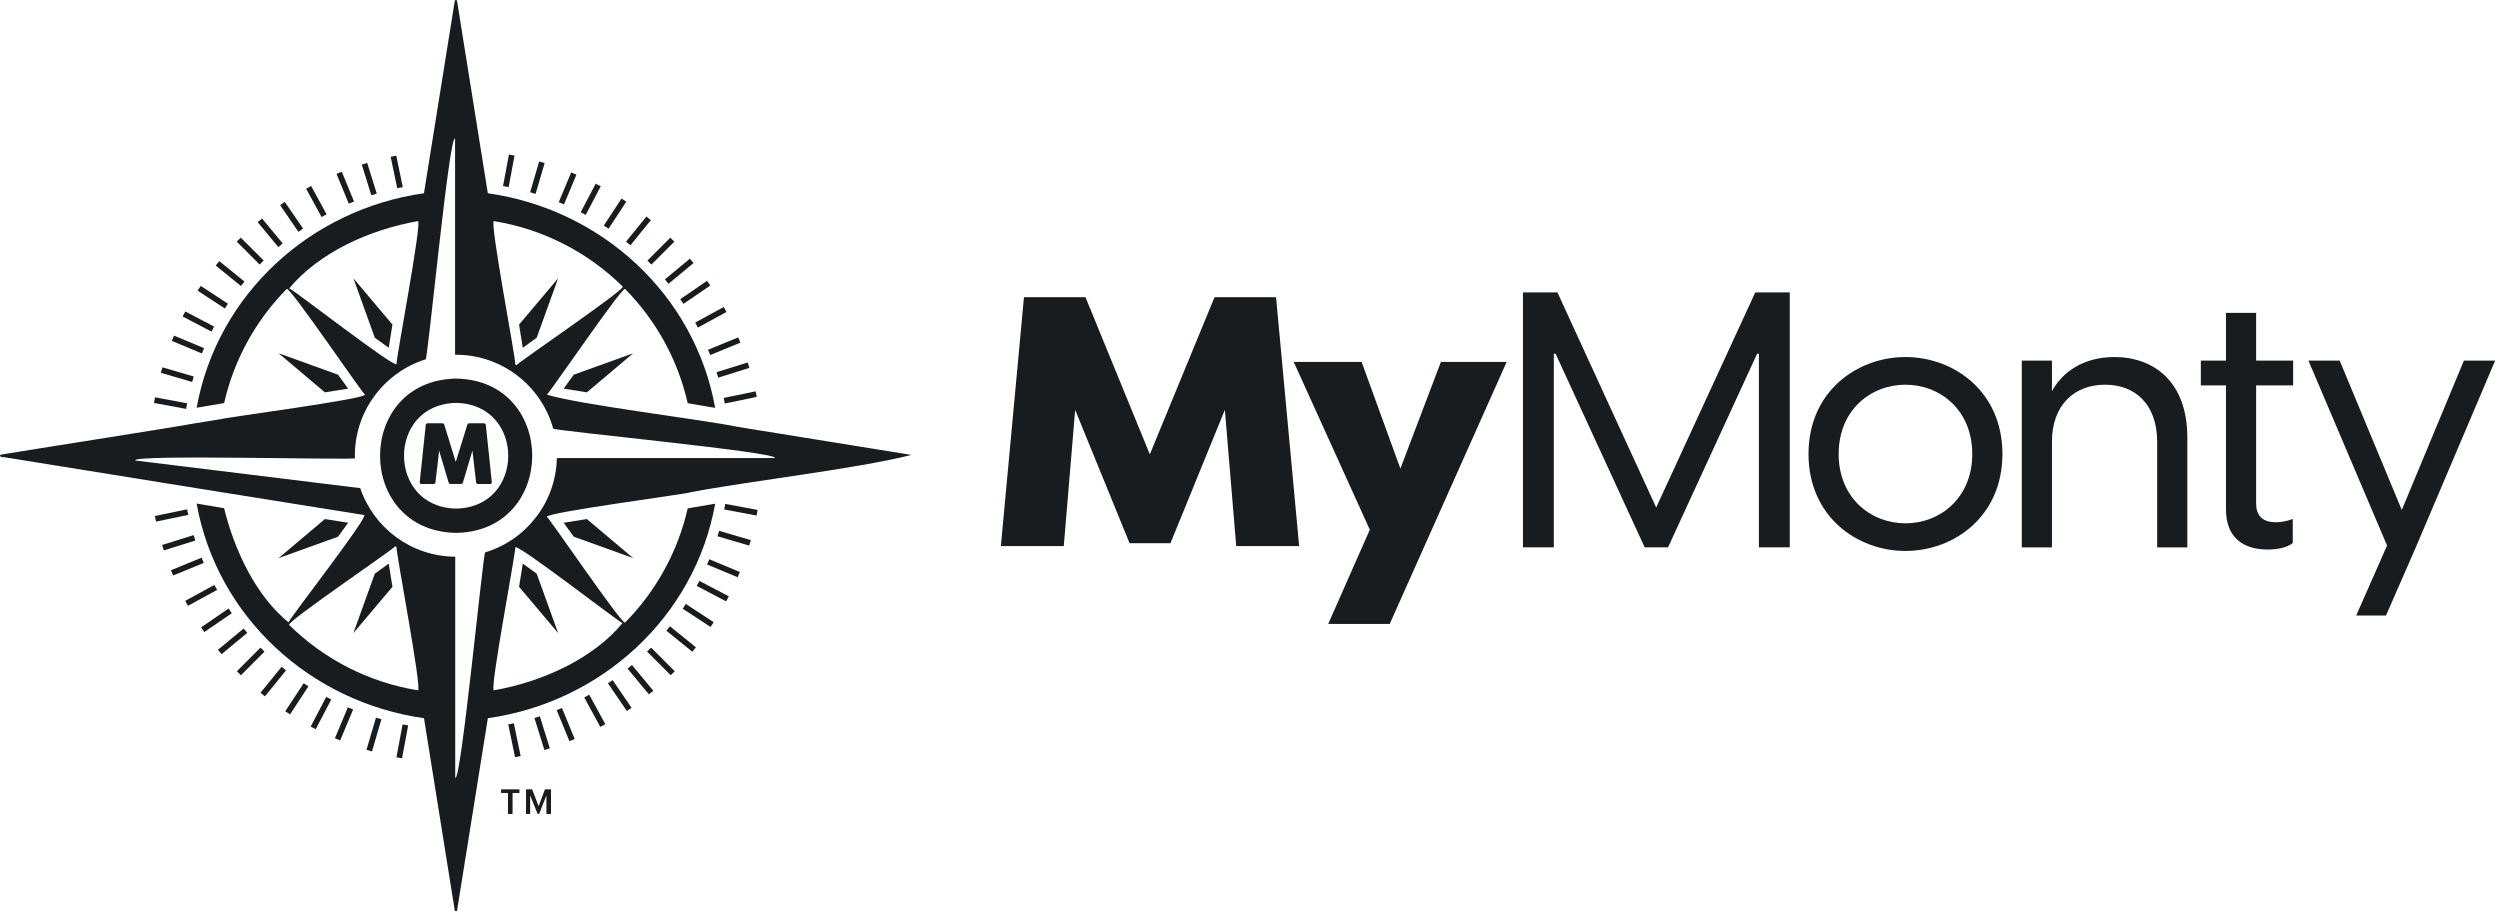 <svg width="192" height="70" viewBox="0 0 192 70" fill="none" xmlns="http://www.w3.org/2000/svg">
<path d="M38.485 60.9H39.012V62.511H39.365V60.9H39.891V60.623H38.485V60.9Z" fill="#191C1F"/>
<path d="M41.366 61.913L40.869 60.623H40.399V62.511H40.716V61.086L41.29 62.511H41.403L41.966 61.086V62.511H42.317V60.623H41.852L41.366 61.913Z" fill="#191C1F"/>
<path d="M44.063 41.217L48.628 42.863L45.072 39.863L43.29 40.148L44.063 41.217Z" fill="#191C1F"/>
<path d="M26.736 40.148L24.952 39.863L21.398 42.863L25.962 41.217L26.736 40.148Z" fill="#191C1F"/>
<path d="M25.962 28.778L21.398 27.131L24.952 30.132L26.736 29.846L25.962 28.778Z" fill="#191C1F"/>
<path d="M43.29 29.846L45.072 30.132L48.628 27.131L44.063 28.777L43.29 29.846Z" fill="#191C1F"/>
<path d="M28.786 25.937L29.854 26.71L30.14 24.928L27.14 21.373L28.786 25.937Z" fill="#191C1F"/>
<path d="M28.786 44.058L27.14 48.621L30.14 45.067L29.854 43.285L28.786 44.058Z" fill="#191C1F"/>
<path d="M41.218 25.937L42.865 21.373L39.864 24.928L40.15 26.71L41.218 25.937Z" fill="#191C1F"/>
<path d="M35.031 29.076C27.24 29.21 27.242 40.794 35.031 40.925C42.821 40.792 42.82 29.207 35.031 29.076ZM35.031 39.059C29.695 38.968 29.696 31.034 35.031 30.943C40.367 31.034 40.366 38.969 35.031 39.059Z" fill="#191C1F"/>
<path d="M41.218 44.057L40.15 43.285L39.864 45.067L42.865 48.621L41.218 44.057Z" fill="#191C1F"/>
<path d="M37.312 32.647C37.308 32.607 37.291 32.574 37.259 32.548C37.228 32.522 37.193 32.508 37.154 32.508H36.05C35.971 32.508 35.916 32.548 35.886 32.627L35.002 35.479L34.124 32.627C34.1 32.548 34.048 32.508 33.968 32.508H32.851C32.803 32.508 32.767 32.522 32.742 32.549C32.715 32.576 32.701 32.608 32.696 32.647L32.234 37.033C32.234 37.125 32.281 37.171 32.373 37.171H33.287C33.388 37.171 33.441 37.125 33.445 37.033L33.726 34.611L34.452 37.048C34.454 37.071 34.47 37.097 34.499 37.124C34.527 37.153 34.554 37.166 34.581 37.166H35.43C35.456 37.166 35.483 37.152 35.509 37.123C35.535 37.093 35.551 37.068 35.556 37.048L36.282 34.605L36.562 37.032C36.567 37.124 36.618 37.17 36.717 37.17H37.631C37.725 37.17 37.772 37.129 37.772 37.048V37.032C37.697 36.295 37.619 35.563 37.542 34.838C37.465 34.114 37.388 33.383 37.312 32.647Z" fill="#191C1F"/>
<path d="M41.999 30.307C42.133 30.294 47.794 21.974 48.005 22.191C50.354 24.571 52.052 27.594 52.816 30.966L54.926 31.325C53.356 22.61 46.187 16.076 37.465 14.842L35.101 0.074C35.085 -0.025 34.942 -0.025 34.926 0.074L32.56 14.841C23.842 16.075 16.674 22.606 15.102 31.315L17.213 30.956C17.978 27.587 19.676 24.569 22.022 22.189C22.24 21.974 27.89 30.292 28.028 30.306C28.156 30.638 17.147 32.09 17.04 32.177L14.895 32.524C13.473 32.798 1.295 34.7 0.225 34.892L0.234 34.887C-0.133 34.912 -0.029 35.117 0.274 35.119L0.225 35.097C8.359 36.416 19.838 38.254 27.97 39.554C28.341 39.665 22.107 47.662 22.159 47.799C19.671 45.771 18.018 42.316 17.211 39.032L15.1 38.672C16.669 47.389 23.838 53.924 32.562 55.159L34.927 69.926C34.943 70.025 35.086 70.025 35.102 69.926L37.468 55.159C46.186 53.925 53.355 47.394 54.928 38.684L52.816 39.043C52.051 42.412 50.353 45.431 48.007 47.81C47.789 48.026 42.139 39.708 42.001 39.694C41.862 39.358 52.881 37.922 52.981 37.818C57.595 36.927 65.653 36.034 70 34.938L56.598 32.773C54.125 32.245 44.388 31.068 41.999 30.307ZM37.93 16.981C41.756 17.597 45.186 19.406 47.828 22.012C48.043 22.229 39.723 27.878 39.709 28.016C39.655 28.054 39.58 28.022 39.57 27.957C39.669 27.848 37.581 16.955 37.93 16.981ZM22.21 22.148C24.496 19.401 28.361 17.64 32.097 16.981C32.446 16.952 30.359 27.852 30.458 27.959C30.346 28.328 22.347 22.096 22.21 22.148ZM32.097 53.017C28.272 52.401 24.842 50.592 22.2 47.987C21.985 47.77 30.305 42.121 30.319 41.983C30.372 41.944 30.448 41.977 30.458 42.041C30.359 42.148 32.446 53.046 32.097 53.017ZM47.816 47.85C45.532 50.598 41.666 52.358 37.929 53.017C37.58 53.047 39.668 42.146 39.569 42.04C39.681 41.671 47.681 47.903 47.816 47.85ZM59.499 35.181H42.768C42.689 38.603 40.395 41.476 37.263 42.423C37.099 42.425 35.39 60.28 34.962 59.721V42.755C31.57 42.732 28.697 40.535 27.665 37.488L10.403 35.368C9.872 34.88 27.268 35.35 27.259 35.193C27.157 31.661 29.483 28.595 32.691 27.597C32.855 27.596 34.521 10.095 34.95 10.654V27.246C38.531 27.211 41.573 29.628 42.486 32.918C42.491 33.079 60.057 34.753 59.499 35.181Z" fill="#191C1F"/>
<path d="M14.879 28.917L12.476 28.211L12.352 28.631L14.756 29.336C14.796 29.196 14.837 29.056 14.879 28.917Z" fill="#191C1F"/>
<path d="M18.711 48.27L16.737 49.903L17.017 50.24L18.991 48.605C18.896 48.495 18.803 48.382 18.711 48.27Z" fill="#191C1F"/>
<path d="M15.673 26.74L13.363 25.775L13.194 26.179L15.505 27.145C15.559 27.009 15.615 26.875 15.673 26.74Z" fill="#191C1F"/>
<path d="M16.445 25.082L14.229 23.92L14.026 24.306L16.242 25.468C16.308 25.339 16.375 25.21 16.445 25.082Z" fill="#191C1F"/>
<path d="M14.371 30.974L11.907 30.514L11.827 30.944L14.292 31.404C14.316 31.261 14.343 31.117 14.371 30.974Z" fill="#191C1F"/>
<path d="M21.908 54.625L22.274 54.865L23.687 52.712C23.564 52.633 23.442 52.554 23.321 52.473L21.908 54.625Z" fill="#191C1F"/>
<path d="M20.006 49.736L18.191 51.551L18.5 51.86L20.316 50.045C20.212 49.943 20.108 49.841 20.006 49.736Z" fill="#191C1F"/>
<path d="M21.626 51.209L20.007 53.205L20.347 53.481L21.967 51.485C21.852 51.394 21.738 51.301 21.626 51.209Z" fill="#191C1F"/>
<path d="M55.16 29L57.551 28.255L57.421 27.838L55.03 28.584C55.075 28.721 55.118 28.86 55.16 29Z" fill="#191C1F"/>
<path d="M54.545 27.266L56.862 26.315L56.697 25.91L54.38 26.861C54.436 26.996 54.492 27.13 54.545 27.266Z" fill="#191C1F"/>
<path d="M53.599 25.157L55.794 23.959L55.584 23.576L53.39 24.774C53.462 24.901 53.531 25.03 53.599 25.157Z" fill="#191C1F"/>
<path d="M55.665 30.991L58.12 30.481L58.031 30.053L55.577 30.562C55.608 30.706 55.638 30.849 55.665 30.991Z" fill="#191C1F"/>
<path d="M42.753 54.538L43.731 56.92L44.136 56.754L43.158 54.371C43.022 54.428 42.888 54.484 42.753 54.538Z" fill="#191C1F"/>
<path d="M52.431 46.748L54.571 48.151L54.81 47.785L52.67 46.383C52.591 46.505 52.512 46.627 52.431 46.748Z" fill="#191C1F"/>
<path d="M53.507 44.999L55.769 46.185L55.972 45.799L53.711 44.613C53.645 44.742 53.576 44.87 53.507 44.999Z" fill="#191C1F"/>
<path d="M54.305 43.354L56.654 44.335L56.823 43.932L54.475 42.951C54.42 43.087 54.363 43.22 54.305 43.354Z" fill="#191C1F"/>
<path d="M44.869 53.565L46.104 55.825L46.488 55.615L45.253 53.355C45.126 53.426 44.998 53.496 44.869 53.565Z" fill="#191C1F"/>
<path d="M55.103 41.186L57.539 41.901L57.662 41.481L55.229 40.768C55.189 40.907 55.147 41.047 55.103 41.186Z" fill="#191C1F"/>
<path d="M55.619 39.129L58.105 39.593L58.184 39.163L55.7 38.699C55.675 38.843 55.648 38.986 55.619 39.129Z" fill="#191C1F"/>
<path d="M46.688 52.48L48.143 54.603L48.504 54.355L47.049 52.232C46.93 52.317 46.809 52.4 46.688 52.48Z" fill="#191C1F"/>
<path d="M17.555 46.734L15.443 48.181L15.691 48.541L17.803 47.095C17.719 46.975 17.637 46.854 17.555 46.734Z" fill="#191C1F"/>
<path d="M51.177 48.439L53.169 50.054L53.444 49.714L51.454 48.1C51.363 48.214 51.27 48.327 51.177 48.439Z" fill="#191C1F"/>
<path d="M49.88 49.863C49.819 49.924 49.758 49.984 49.696 50.043L51.511 51.858L51.82 51.55L50.005 49.734C49.963 49.778 49.922 49.821 49.88 49.863Z" fill="#191C1F"/>
<path d="M48.196 51.348L49.837 53.327L50.173 53.048L48.534 51.068C48.422 51.163 48.309 51.257 48.196 51.348Z" fill="#191C1F"/>
<path d="M30.446 58.16L30.876 58.24L31.348 55.714C31.204 55.689 31.061 55.661 30.918 55.633L30.446 58.16Z" fill="#191C1F"/>
<path d="M14.872 41.098L12.449 41.852L12.579 42.27L15.003 41.514C14.959 41.376 14.914 41.237 14.872 41.098Z" fill="#191C1F"/>
<path d="M23.858 55.801L24.246 56.004L25.443 53.722C25.313 53.656 25.184 53.589 25.055 53.52L23.858 55.801Z" fill="#191C1F"/>
<path d="M14.369 39.115L11.893 39.629L11.982 40.058L14.459 39.543C14.428 39.401 14.397 39.258 14.369 39.115Z" fill="#191C1F"/>
<path d="M16.466 44.922L14.225 46.145L14.434 46.528L16.677 45.304C16.605 45.178 16.535 45.051 16.466 44.922Z" fill="#191C1F"/>
<path d="M42.226 57.469L41.46 55.012C41.321 55.056 41.182 55.101 41.043 55.142L41.809 57.597L42.226 57.469Z" fill="#191C1F"/>
<path d="M15.483 42.828L13.129 43.794L13.295 44.199L15.652 43.232C15.593 43.098 15.537 42.964 15.483 42.828Z" fill="#191C1F"/>
<path d="M28.148 57.586L28.568 57.709L29.293 55.24C29.153 55.2 29.013 55.159 28.874 55.117L28.148 57.586Z" fill="#191C1F"/>
<path d="M25.723 56.696L26.126 56.865L27.119 54.489C26.985 54.434 26.85 54.379 26.716 54.32L25.723 56.696Z" fill="#191C1F"/>
<path d="M39.034 55.638L39.557 58.155L39.986 58.066L39.463 55.549C39.32 55.58 39.178 55.609 39.034 55.638Z" fill="#191C1F"/>
<path d="M30.933 14.364L30.432 11.953L30.003 12.042L30.505 14.455C30.648 14.423 30.791 14.393 30.933 14.364Z" fill="#191C1F"/>
<path d="M39.516 11.949L39.086 11.869L38.634 14.29C38.777 14.315 38.92 14.342 39.064 14.371L39.516 11.949Z" fill="#191C1F"/>
<path d="M17.506 23.326L15.417 21.957L15.178 22.323L17.268 23.694C17.345 23.569 17.425 23.447 17.506 23.326Z" fill="#191C1F"/>
<path d="M18.778 21.625L16.842 20.055L16.566 20.394L18.503 21.964C18.595 21.85 18.686 21.736 18.778 21.625Z" fill="#191C1F"/>
<path d="M23.276 17.555L21.873 15.508L21.513 15.755L22.916 17.804C23.036 17.72 23.156 17.636 23.276 17.555Z" fill="#191C1F"/>
<path d="M20.122 20.135C20.164 20.093 20.208 20.051 20.25 20.009L18.491 18.25L18.182 18.559L19.942 20.318C20.002 20.258 20.062 20.196 20.122 20.135Z" fill="#191C1F"/>
<path d="M21.711 18.694L20.127 16.781L19.789 17.061L21.375 18.974C21.486 18.879 21.597 18.787 21.711 18.694Z" fill="#191C1F"/>
<path d="M25.082 16.459L23.894 14.283L23.51 14.493L24.699 16.669C24.826 16.598 24.953 16.528 25.082 16.459Z" fill="#191C1F"/>
<path d="M50.028 20.32L51.788 18.561L51.479 18.252L49.72 20.011C49.825 20.111 49.926 20.215 50.028 20.32Z" fill="#191C1F"/>
<path d="M48.1 15.488L47.734 15.248L46.373 17.323C46.495 17.402 46.617 17.483 46.738 17.564L48.1 15.488Z" fill="#191C1F"/>
<path d="M51.342 21.794L53.263 20.203L52.983 19.867L51.063 21.456C51.158 21.567 51.251 21.68 51.342 21.794Z" fill="#191C1F"/>
<path d="M28.935 14.867L28.201 12.512L27.783 12.642L28.519 14.998C28.655 14.953 28.794 14.909 28.935 14.867Z" fill="#191C1F"/>
<path d="M27.19 15.476L26.25 13.188L25.846 13.354L26.785 15.642C26.92 15.586 27.054 15.53 27.19 15.476Z" fill="#191C1F"/>
<path d="M52.49 23.338L54.55 21.927L54.302 21.566L52.242 22.978C52.327 23.096 52.409 23.217 52.49 23.338Z" fill="#191C1F"/>
<path d="M48.42 18.835L49.986 16.905L49.646 16.629L48.081 18.558C48.194 18.649 48.307 18.742 48.42 18.835Z" fill="#191C1F"/>
<path d="M46.137 14.308L45.749 14.105L44.598 16.3C44.728 16.367 44.856 16.435 44.984 16.504L46.137 14.308Z" fill="#191C1F"/>
<path d="M41.828 12.522L41.408 12.398L40.713 14.765C40.853 14.805 40.993 14.846 41.133 14.89L41.828 12.522Z" fill="#191C1F"/>
<path d="M44.27 13.415L43.866 13.246L42.912 15.527C43.047 15.582 43.181 15.639 43.316 15.697L44.27 13.415Z" fill="#191C1F"/>
<path d="M93.276 22.824L88.307 34.892L83.365 22.824H78.641L76.866 41.936H81.699L82.573 31.479L86.751 41.718H89.891L94.069 31.479L94.942 41.936H99.775L98 22.824H93.276Z" fill="#191C1F"/>
<path d="M107.549 35.987L104.572 27.795H99.357L105.201 40.683L102.006 47.918H106.73L115.713 27.795H110.662L107.549 35.987Z" fill="#191C1F"/>
<path d="M127.194 38.976L119.61 22.455H116.963V42.037H119.334V27.172H119.472L126.312 42.037H128.105L134.945 27.172H135.083V42.037H137.454V22.455H134.806L127.194 38.976Z" fill="#191C1F"/>
<path d="M146.34 27.42C142.616 27.42 138.893 30.067 138.893 34.866C138.893 39.666 142.616 42.313 146.34 42.313C150.062 42.313 153.786 39.666 153.786 34.866C153.786 30.068 150.062 27.42 146.34 27.42ZM146.34 40.191C143.691 40.191 141.209 38.26 141.209 34.867C141.209 31.475 143.691 29.545 146.34 29.545C148.986 29.545 151.469 31.475 151.469 34.867C151.469 38.259 148.986 40.191 146.34 40.191Z" fill="#191C1F"/>
<path d="M162.389 27.42C159.907 27.42 158.335 28.662 157.59 30.04V27.696H155.273V42.038H157.59V33.929C157.59 31.033 159.382 29.544 161.672 29.544C163.96 29.544 165.67 31.033 165.67 33.929V42.038H167.987V33.598C167.988 29.297 165.396 27.42 162.389 27.42Z" fill="#191C1F"/>
<path d="M173.271 24.027H170.955V27.696H169.024V29.599H170.955V39.114C170.955 41.265 172.251 42.203 174.154 42.203C174.816 42.203 175.588 42.093 176.084 41.707V39.859C175.561 40.053 175.118 40.108 174.788 40.108C173.713 40.108 173.271 39.556 173.271 38.673V29.599H176.113V27.696H173.271V24.027V24.027Z" fill="#191C1F"/>
<path d="M189.229 27.693L184.457 39.166L179.687 27.693H177.287L183.326 41.897L180.955 47.275H183.244L185.534 42.034L191.629 27.693H189.229Z" fill="#191C1F"/>
</svg>
